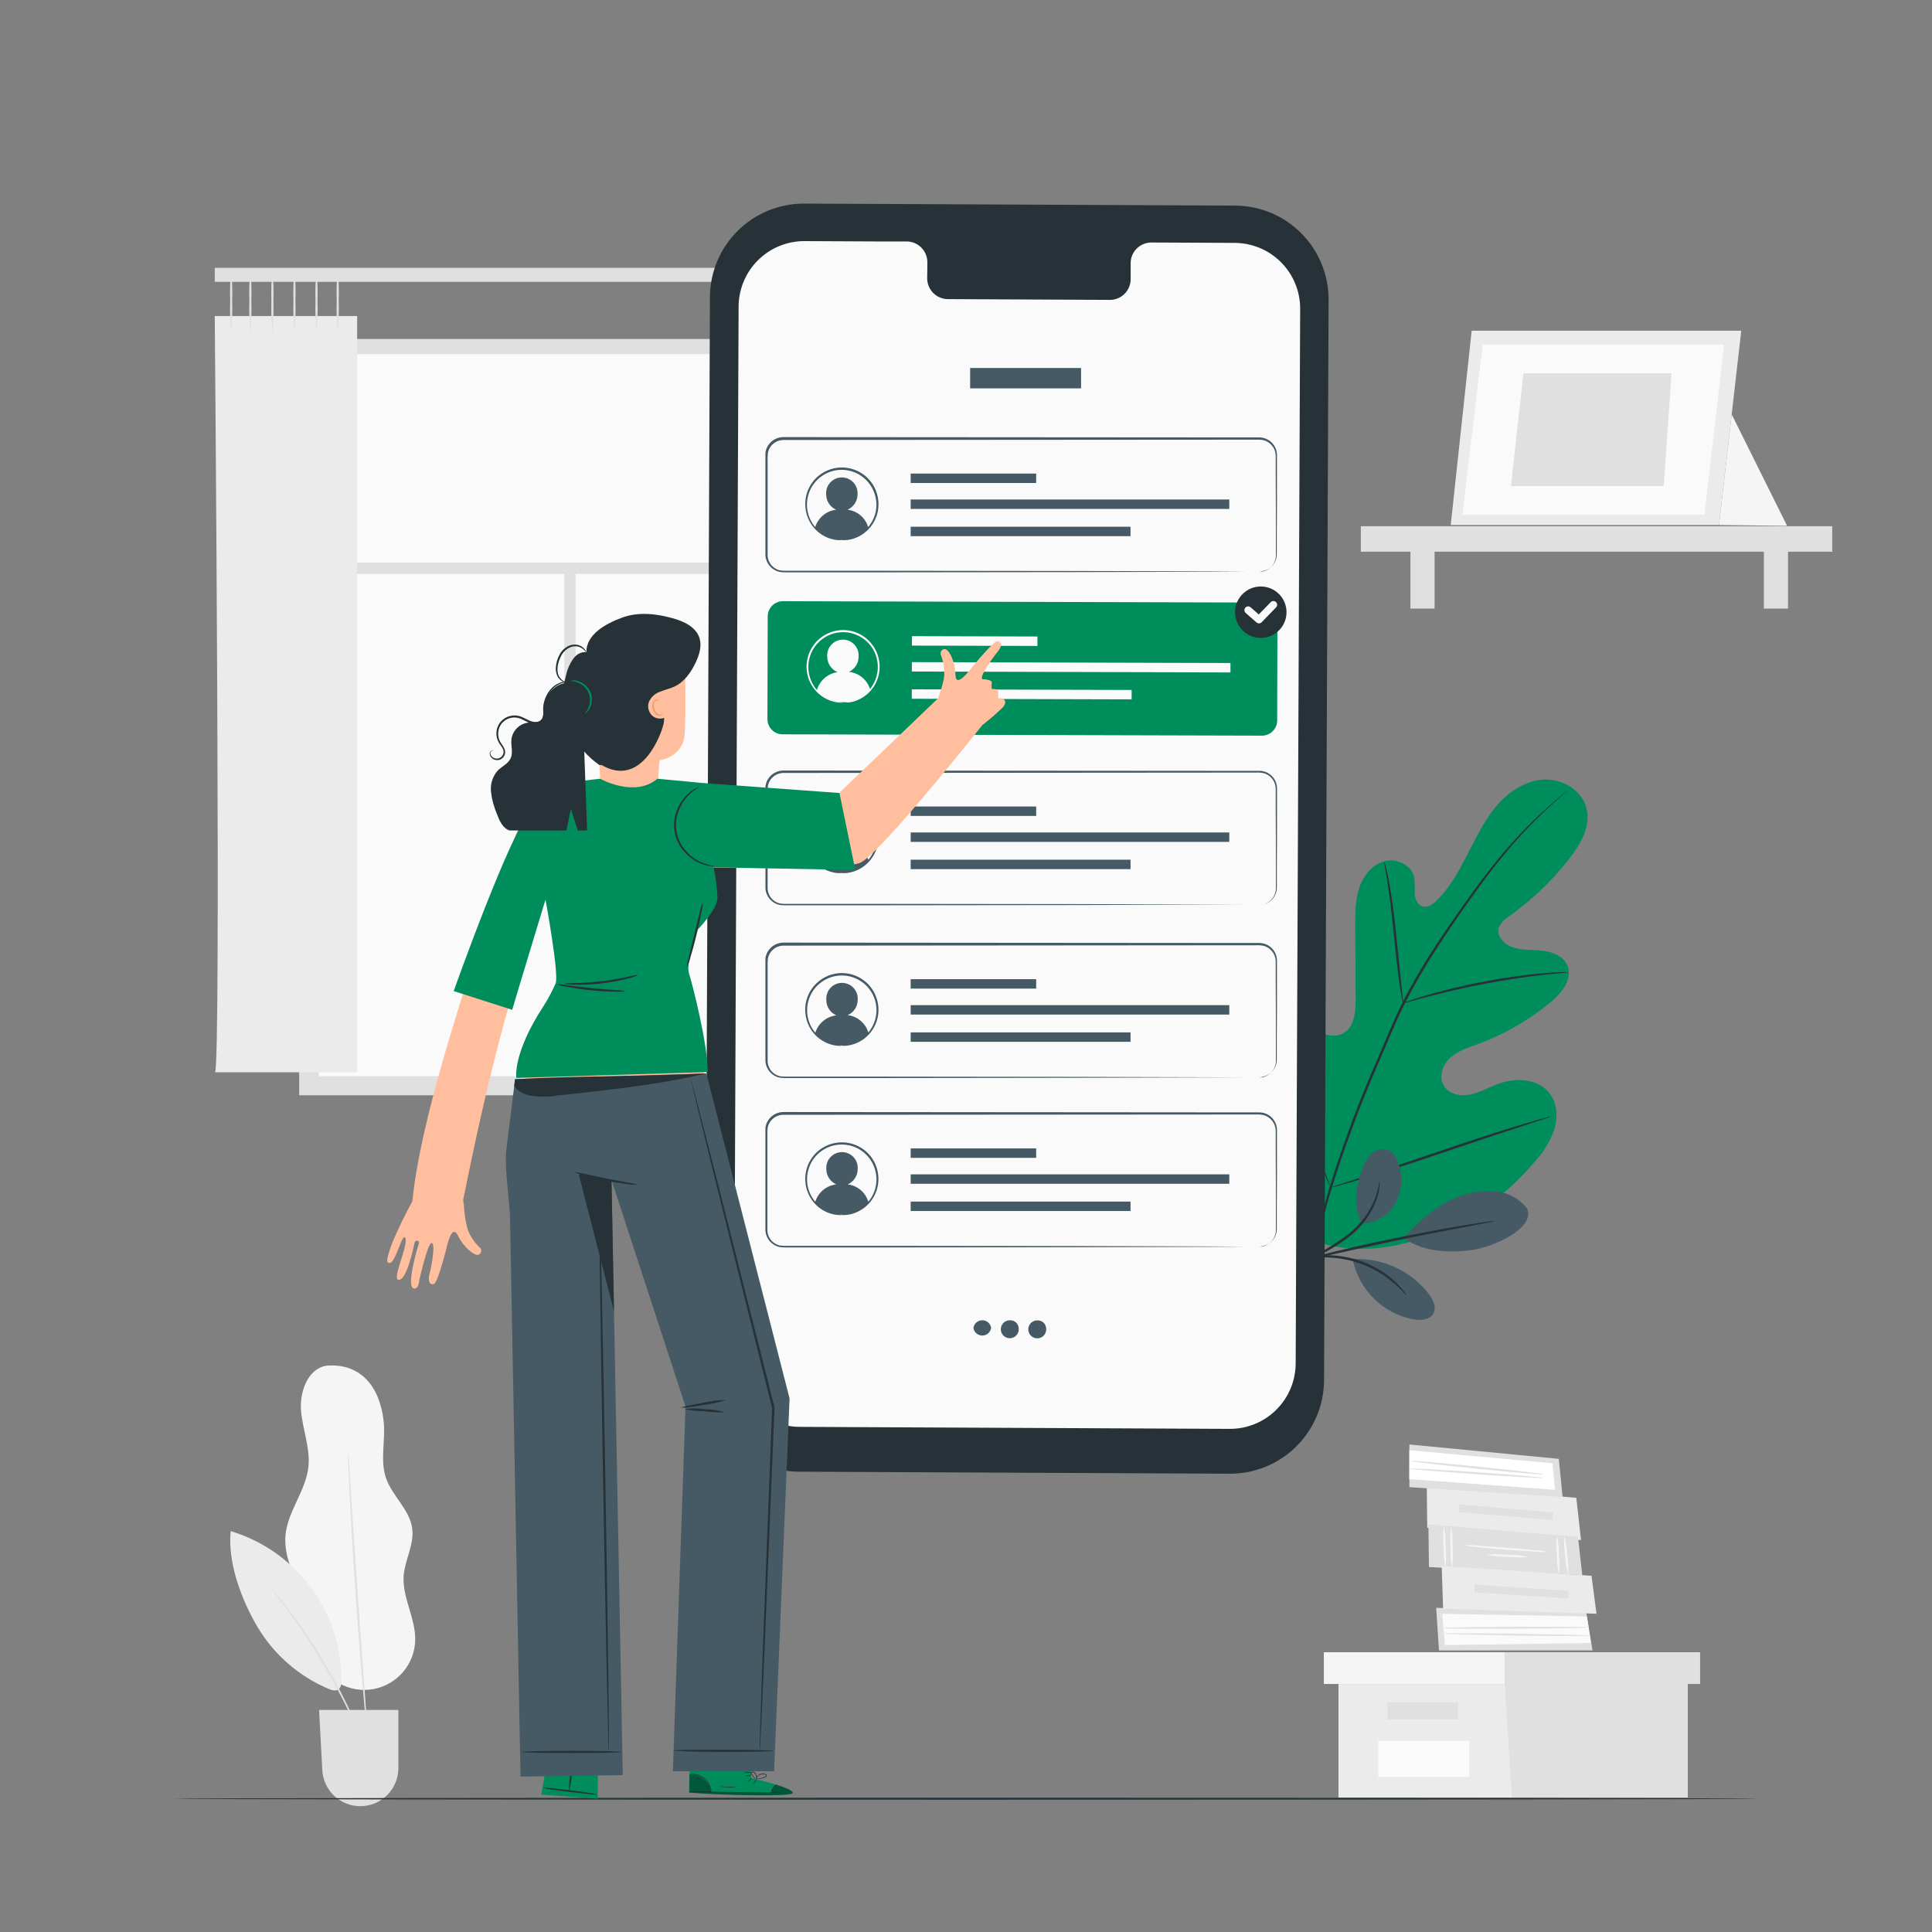 <svg width="258" height="258" viewBox="0 0 258 258" fill="none" xmlns="http://www.w3.org/2000/svg">
<rect x="0" y="0" width="258" height="258" fill="#808080" stroke="none"/>
<path d="M113.185 45.269H39.954V146.265H113.185V45.269Z" fill="#E0E0E0"/>
<path d="M109.149 47.792H43.081V143.216H109.149V47.792Z" fill="#FAFAFA" stroke="#FAFAFA" stroke-miterlimit="10"/>
<path d="M110.367 75.145H42.771V76.652H110.367V75.145Z" fill="#E0E0E0"/>
<path d="M75.362 75.145V143.639H76.868V75.145H75.362Z" fill="#E0E0E0"/>
<path d="M124.836 35.764H28.679V37.637H124.836V35.764Z" fill="#E0E0E0"/>
<path d="M28.679 42.199C28.679 42.199 29.556 143.195 28.705 143.195H47.694V42.199H28.679Z" fill="#EBEBEB"/>
<path d="M33.432 44.376C33.299 42.978 33.254 41.574 33.297 40.171C33.254 38.767 33.299 37.363 33.432 35.965C33.568 37.363 33.612 38.767 33.566 40.171C33.612 41.574 33.568 42.979 33.432 44.376Z" fill="#E0E0E0"/>
<path d="M30.872 44.376C30.736 42.979 30.692 41.574 30.738 40.171C30.692 38.767 30.736 37.363 30.872 35.965C31.005 37.363 31.05 38.767 31.006 40.171C31.05 41.574 31.005 42.978 30.872 44.376Z" fill="#E0E0E0"/>
<path d="M36.378 44.376C36.242 42.979 36.197 41.574 36.244 40.171C36.197 38.767 36.242 37.363 36.378 35.965C36.511 37.363 36.556 38.767 36.512 40.171C36.556 41.574 36.511 42.978 36.378 44.376Z" fill="#E0E0E0"/>
<path d="M39.319 44.376C39.186 42.978 39.142 41.574 39.185 40.171C39.142 38.767 39.186 37.363 39.319 35.965C39.455 37.363 39.5 38.767 39.453 40.171C39.5 41.574 39.455 42.979 39.319 44.376Z" fill="#E0E0E0"/>
<path d="M42.266 44.376C42.133 42.978 42.088 41.574 42.131 40.171C42.088 38.767 42.133 37.363 42.266 35.965C42.398 37.363 42.443 38.767 42.4 40.171C42.443 41.574 42.398 42.978 42.266 44.376Z" fill="#E0E0E0"/>
<path d="M45.098 44.376C44.962 42.979 44.918 41.574 44.964 40.171C44.918 38.767 44.962 37.363 45.098 35.965C45.231 37.363 45.276 38.767 45.233 40.171C45.276 41.574 45.231 42.978 45.098 44.376Z" fill="#E0E0E0"/>
<path d="M105.187 42.199C105.187 42.199 106.064 143.195 105.218 143.195H124.206V42.199H105.187Z" fill="#EBEBEB"/>
<path d="M109.944 44.376C109.811 42.978 109.767 41.574 109.81 40.171C109.767 38.767 109.811 37.363 109.944 35.965C110.077 37.363 110.122 38.767 110.078 40.171C110.122 41.574 110.077 42.978 109.944 44.376Z" fill="#E0E0E0"/>
<path d="M107.38 44.376C107.247 42.978 107.202 41.574 107.245 40.171C107.202 38.767 107.247 37.363 107.38 35.965C107.516 37.363 107.56 38.767 107.514 40.171C107.56 41.574 107.516 42.979 107.38 44.376Z" fill="#E0E0E0"/>
<path d="M112.89 44.376C112.755 42.979 112.71 41.574 112.756 40.171C112.71 38.767 112.755 37.363 112.89 35.965C113.023 37.363 113.068 38.767 113.025 40.171C113.068 41.574 113.023 42.978 112.89 44.376Z" fill="#E0E0E0"/>
<path d="M115.832 44.376C115.699 42.978 115.654 41.574 115.698 40.171C115.654 38.767 115.699 37.363 115.832 35.965C115.964 37.363 116.009 38.767 115.966 40.171C116.009 41.574 115.964 42.978 115.832 44.376Z" fill="#E0E0E0"/>
<path d="M118.778 44.376C118.642 42.979 118.597 41.574 118.644 40.171C118.597 38.767 118.642 37.363 118.778 35.965C118.911 37.363 118.956 38.767 118.912 40.171C118.956 41.574 118.911 42.978 118.778 44.376Z" fill="#E0E0E0"/>
<path d="M121.606 44.376C121.473 42.978 121.428 41.574 121.472 40.171C121.428 38.767 121.473 37.363 121.606 35.965C121.742 37.363 121.786 38.767 121.74 40.171C121.786 41.574 121.742 42.979 121.606 44.376Z" fill="#E0E0E0"/>
<path d="M178.742 224.878V240.043H200.92H225.378V224.878H178.742Z" fill="#EBEBEB"/>
<path d="M176.787 220.642V224.878H227.009V220.642H200.92H176.787Z" fill="#F5F5F5"/>
<path d="M201.9 240.043H225.378V224.878H227.009V220.642H200.92V224.486L201.9 240.043Z" fill="#E0E0E0"/>
<path d="M194.723 227.324H185.265V229.605H194.723V227.324Z" fill="#E0E0E0"/>
<path d="M196.194 232.463H184.047V237.283H196.194V232.463Z" fill="#FAFAFA"/>
<path d="M190.595 204.011L190.528 198.309L210.502 200.017L211.127 205.657L190.595 204.011Z" fill="#EBEBEB"/>
<path d="M194.907 200.903L194.819 201.926L207.312 202.995L207.4 201.972L194.907 200.903Z" fill="#E0E0E0"/>
<path d="M188.211 198.598L188.206 192.896L208.165 194.816L208.67 199.914L188.211 198.598Z" fill="#E0E0E0"/>
<path d="M188.206 193.67L188.196 197.52L207.644 198.949L207.319 195.404L188.206 193.67Z" fill="white"/>
<path d="M206.168 196.88C205.933 196.905 205.696 196.905 205.461 196.88L203.552 196.73C201.937 196.591 199.707 196.384 197.251 196.137C194.795 195.889 192.571 195.647 190.961 195.461L189.057 195.223C188.821 195.206 188.588 195.165 188.361 195.1C188.596 195.078 188.832 195.078 189.068 195.1L190.977 195.249C192.592 195.389 194.816 195.6 197.277 195.848C199.738 196.096 201.962 196.333 203.567 196.524L205.471 196.756C205.707 196.773 205.941 196.815 206.168 196.88Z" fill="#E0E0E0"/>
<path d="M206.127 197.36C205.89 197.385 205.651 197.385 205.414 197.36L203.485 197.267C201.859 197.179 199.609 197.04 197.127 196.864C194.646 196.689 192.396 196.524 190.77 196.384L188.846 196.209C188.609 196.201 188.373 196.166 188.144 196.106C188.381 196.083 188.619 196.083 188.856 196.106L190.786 196.194C192.416 196.281 194.666 196.426 197.148 196.596C199.63 196.766 201.875 196.942 203.5 197.081L205.425 197.257C205.661 197.27 205.896 197.305 206.127 197.36Z" fill="#E0E0E0"/>
<path d="M190.822 209.264L190.75 203.562L210.729 205.254L211.297 210.347L190.822 209.264Z" fill="#E0E0E0"/>
<path d="M193.025 209.383C192.855 208.457 192.774 207.517 192.783 206.575C192.699 205.638 192.708 204.694 192.809 203.758C192.976 204.684 193.057 205.624 193.051 206.565C193.132 207.503 193.123 208.446 193.025 209.383Z" fill="#F5F5F5"/>
<path d="M193.779 203.82C193.93 204.746 193.996 205.684 193.975 206.622C194.04 207.558 194.014 208.498 193.897 209.429C193.746 208.503 193.68 207.565 193.701 206.627C193.636 205.691 193.662 204.751 193.779 203.82Z" fill="#F5F5F5"/>
<path d="M195.595 206.328C199.078 206.715 203.17 206.937 206.71 207.251L195.595 206.328Z" fill="white"/>
<path d="M206.71 207.251C206.164 207.277 205.617 207.263 205.074 207.21C204.068 207.153 202.68 207.066 201.142 206.952C199.604 206.839 198.216 206.71 197.21 206.591C196.665 206.554 196.124 206.466 195.595 206.328C196.141 206.311 196.688 206.335 197.231 206.4L201.163 206.684C202.711 206.797 204.088 206.916 205.089 207.019C205.635 207.048 206.178 207.126 206.71 207.251Z" fill="#F5F5F5"/>
<path d="M208.17 210.182C207.996 209.344 207.91 208.49 207.912 207.633C207.821 206.784 207.821 205.928 207.912 205.079C208.086 205.916 208.173 206.768 208.17 207.623C208.26 208.474 208.26 209.332 208.17 210.182Z" fill="#F5F5F5"/>
<path d="M209.403 210.244C209.183 209.413 209.054 208.56 209.016 207.7C208.887 206.847 208.848 205.982 208.897 205.12C209.114 205.951 209.244 206.802 209.284 207.659C209.413 208.514 209.453 209.381 209.403 210.244Z" fill="#F5F5F5"/>
<path d="M198.562 207.607C200.76 207.757 202.437 207.865 204.192 207.907L198.562 207.607Z" fill="white"/>
<path d="M204.192 207.907C203.253 207.995 202.308 207.995 201.369 207.907C200.426 207.901 199.487 207.806 198.562 207.623C199.501 207.532 200.446 207.532 201.384 207.623C202.327 207.63 203.267 207.725 204.192 207.907Z" fill="#F5F5F5"/>
<path d="M192.164 220.399L191.787 214.708L211.828 215.342L212.664 220.394L192.164 220.399Z" fill="#E0E0E0"/>
<path d="M192.958 219.682L212.458 219.403L211.916 215.863L192.592 215.507L192.958 219.682Z" fill="#FAFAFA"/>
<path d="M192.711 214.821L192.525 209.125L212.53 210.43L213.196 215.502L192.711 214.821Z" fill="#EBEBEB"/>
<path d="M196.951 211.615L196.885 212.64L209.397 213.453L209.464 212.429L196.951 211.615Z" fill="#E0E0E0"/>
<path d="M212.117 217.319C211.864 217.364 211.606 217.383 211.348 217.375L209.284 217.427C207.52 217.458 205.089 217.484 202.401 217.494C199.713 217.504 197.282 217.494 195.518 217.494L193.454 217.463C193.196 217.471 192.939 217.453 192.685 217.411C192.937 217.369 193.193 217.35 193.448 217.355L195.538 217.303C197.298 217.272 199.733 217.251 202.422 217.241C205.11 217.231 207.546 217.241 209.305 217.241L211.369 217.277C211.619 217.269 211.87 217.283 212.117 217.319Z" fill="#E0E0E0"/>
<path d="M212.344 218.423C212.089 218.464 211.829 218.48 211.57 218.469H209.47C207.695 218.469 205.244 218.469 202.54 218.413C199.836 218.356 197.38 218.33 195.61 218.278L193.5 218.216C193.242 218.222 192.985 218.201 192.731 218.155C192.986 218.117 193.243 218.103 193.5 218.113H195.6C197.375 218.113 199.826 218.113 202.535 218.17C205.244 218.227 207.695 218.258 209.465 218.304L211.565 218.376C211.826 218.372 212.086 218.388 212.344 218.423Z" fill="#E0E0E0"/>
<path d="M43.607 182.37C41.099 182.772 39.995 185.853 40.202 188.386C40.408 190.92 41.461 193.387 41.182 195.91C40.826 199.119 38.406 201.828 38.122 205.038C37.792 208.825 40.47 212.19 41.27 215.905C41.657 217.716 41.605 219.63 42.302 221.354C42.878 222.818 43.944 224.038 45.317 224.805C46.691 225.573 48.288 225.841 49.837 225.565C51.386 225.288 52.792 224.483 53.815 223.288C54.838 222.092 55.416 220.579 55.449 219.006C55.506 216.096 53.71 213.356 53.901 210.451C54.066 208.309 55.32 206.276 55.052 204.145C54.732 201.606 52.379 199.8 51.548 197.38C50.718 194.96 51.517 192.293 51.228 189.749C50.712 185.187 48.184 182.009 43.607 182.37Z" fill="#F5F5F5"/>
<path d="M30.805 204.465C30.377 208.691 32.25 213.665 34.417 217.319C36.62 220.991 39.935 223.868 43.881 225.533C44.324 225.719 44.877 225.874 45.248 225.569C45.38 225.424 45.479 225.252 45.538 225.065C45.598 224.878 45.617 224.681 45.594 224.486C45.623 219.998 44.198 215.621 41.531 212.012C38.864 208.402 35.099 205.755 30.8 204.465" fill="#EBEBEB"/>
<path d="M49.221 234.372C49.173 234.298 49.134 234.218 49.103 234.135C49.025 233.954 48.922 233.727 48.803 233.444C48.545 232.84 48.169 231.973 47.684 230.905C46.424 228.125 45.022 225.413 43.483 222.778C41.941 220.145 40.265 217.593 38.463 215.131C37.771 214.186 37.204 213.428 36.801 212.912L36.347 212.308C36.289 212.24 36.239 212.165 36.197 212.086C36.267 212.143 36.329 212.207 36.383 212.277L36.873 212.85C37.297 213.366 37.905 214.094 38.602 215.028C40.449 217.468 42.15 220.017 43.695 222.659C45.232 225.301 46.61 228.032 47.823 230.838C48.287 231.911 48.643 232.793 48.855 233.418C48.963 233.707 49.046 233.934 49.118 234.13C49.165 234.205 49.2 234.287 49.221 234.372Z" fill="#E0E0E0"/>
<path d="M46.502 194.068C46.502 194.068 46.502 194.207 46.548 194.475C46.595 194.744 46.595 195.146 46.631 195.636C46.698 196.668 46.791 198.129 46.904 199.919C47.137 203.531 47.456 208.536 47.843 214.052C48.23 219.568 48.617 224.563 48.876 228.18C49.01 229.971 49.123 231.426 49.201 232.458C49.237 232.948 49.263 233.335 49.283 233.624C49.296 233.76 49.296 233.896 49.283 234.032C49.25 233.9 49.229 233.765 49.221 233.629L49.097 232.468C48.999 231.436 48.865 229.981 48.695 228.191C48.37 224.579 47.962 219.589 47.575 214.068C47.188 208.547 46.889 203.552 46.708 199.929C46.621 198.139 46.553 196.679 46.507 195.641C46.507 195.151 46.476 194.764 46.466 194.475C46.465 194.339 46.477 194.202 46.502 194.068Z" fill="#E0E0E0"/>
<path d="M42.611 228.346H53.2V236.116C53.2 237.464 52.664 238.757 51.711 239.71C50.758 240.664 49.465 241.199 48.117 241.199C46.816 241.2 45.564 240.701 44.62 239.807C43.675 238.912 43.11 237.689 43.04 236.39L42.611 228.346Z" fill="#E0E0E0"/>
<path d="M196.529 44.164L193.732 70.109H229.558L232.53 44.164H196.529Z" fill="#EBEBEB"/>
<path d="M198.005 46.027L195.285 68.731H227.618L230.234 46.027H198.005Z" fill="#FAFAFA"/>
<path d="M203.443 49.846L201.771 64.913H222.174L223.222 49.846H203.443Z" fill="#E0E0E0"/>
<path d="M231.251 55.336L238.65 70.217L229.558 70.109L231.364 54.366" fill="#F5F5F5"/>
<path d="M238.774 73.2H235.549V81.27H238.774V73.2Z" fill="#E0E0E0"/>
<path d="M191.575 73.2H188.35V81.27H191.575V73.2Z" fill="#E0E0E0"/>
<path d="M244.677 70.269H181.725V73.674H244.677V70.269Z" fill="#E0E0E0"/>
<path d="M234.811 240.203C234.811 240.275 187.432 240.337 129.031 240.337C70.63 240.337 23.215 240.275 23.215 240.203C23.215 240.131 70.584 240.069 129.031 240.069C187.478 240.069 234.811 240.126 234.811 240.203Z" fill="#263238"/>
<path d="M174.764 165.486C165.863 159.294 163.84 147.726 164.196 137.349C164.253 135.62 164.062 133.794 164.888 132.271C165.713 130.749 167.633 129.717 169.181 130.445C170.471 131.049 171.028 132.545 171.761 133.783C172.722 135.434 174.13 136.779 175.822 137.664C176.926 138.236 178.288 138.587 179.377 137.984C180.873 137.163 181.049 135.099 181.039 133.376L180.977 123.742C180.977 122.024 180.977 120.264 181.493 118.628C182.009 116.993 183.211 115.476 184.847 115.016C186.482 114.557 188.515 115.501 188.861 117.189C188.926 117.901 188.941 118.616 188.908 119.33C188.959 120.047 189.289 120.837 189.971 121.038C190.652 121.239 191.348 120.749 191.859 120.249C193.639 118.51 194.847 116.265 195.987 114.057C197.127 111.848 198.211 109.547 199.821 107.648C201.431 105.749 203.665 104.248 206.132 104.108C208.598 103.969 211.23 105.491 211.854 107.911C212.479 110.331 211.044 112.792 209.496 114.753C207.208 117.67 204.511 120.24 201.488 122.385C200.901 122.717 200.435 123.226 200.156 123.84C199.78 124.991 200.868 126.131 202.004 126.508C203.289 126.936 204.682 126.802 206.023 126.962C207.365 127.122 208.82 127.71 209.331 128.979C210.033 130.739 208.562 132.591 207.112 133.794C204.21 136.216 200.913 138.12 197.365 139.423C196.095 139.888 194.785 140.29 193.753 141.183C192.721 142.075 192.112 143.618 192.721 144.836C193.33 146.054 194.924 146.436 196.25 146.188C197.576 145.94 198.768 145.223 200.033 144.748C202.396 143.856 205.456 144.016 206.973 146.064C207.969 147.406 208.056 149.279 207.551 150.884C206.971 152.462 206.084 153.909 204.94 155.141C201.188 159.647 196.307 163.077 190.796 165.079C185.306 166.983 180.218 167.499 174.764 165.502" fill="#008D5C"/>
<path d="M209.341 105.537C209.29 105.595 209.235 105.648 209.176 105.697L208.66 106.157C208.211 106.554 207.546 107.142 206.71 107.921C204.343 110.121 202.144 112.495 200.131 115.022C198.846 116.621 197.514 118.427 196.121 120.393C194.728 122.359 193.257 124.48 191.792 126.761C190.24 129.133 188.82 131.589 187.54 134.119C186.875 135.435 186.286 136.812 185.677 138.221C185.069 139.63 184.47 141.049 183.851 142.488C181.499 147.896 179.451 153.431 177.716 159.067C176.317 163.678 175.354 168.41 174.841 173.201C174.509 176.432 174.455 179.686 174.681 182.927C174.774 184.073 174.862 184.965 174.939 185.564C174.976 185.853 175.001 186.08 175.022 186.25C175.029 186.329 175.029 186.409 175.022 186.488C174.999 186.411 174.982 186.334 174.97 186.255C174.945 186.085 174.909 185.863 174.862 185.574C174.759 184.976 174.651 184.088 174.542 182.937C174.269 179.69 174.289 176.424 174.604 173.18C175.087 168.367 176.031 163.612 177.421 158.98C179.143 153.328 181.188 147.781 183.546 142.364L185.378 138.092C185.982 136.688 186.58 135.3 187.246 133.964C188.538 131.426 189.968 128.961 191.529 126.58C193.005 124.299 194.491 122.189 195.889 120.223C197.287 118.257 198.645 116.456 199.94 114.867C201.981 112.352 204.219 110.004 206.632 107.844C207.478 107.08 208.18 106.502 208.624 106.121L209.14 105.687C209.202 105.631 209.269 105.581 209.341 105.537Z" fill="#263238"/>
<path d="M187.36 133.964C187.276 133.727 187.218 133.481 187.189 133.231C187.102 132.757 186.993 132.06 186.869 131.203C186.627 129.49 186.353 127.111 186.101 124.495C185.848 121.879 185.538 119.5 185.27 117.787C185.141 116.936 185.027 116.239 184.94 115.77C184.881 115.525 184.848 115.274 184.842 115.022C184.943 115.253 185.016 115.495 185.058 115.744C185.182 116.214 185.332 116.895 185.492 117.746C185.817 119.454 186.142 121.828 186.415 124.454C186.689 127.081 186.931 129.392 187.091 131.162C187.179 131.967 187.251 132.648 187.313 133.195C187.357 133.449 187.373 133.707 187.36 133.964Z" fill="#263238"/>
<path d="M209.496 129.826C209.204 129.89 208.907 129.926 208.608 129.934C208.041 129.986 207.22 130.053 206.209 130.171C204.176 130.388 201.384 130.791 198.325 131.363C195.265 131.936 192.53 132.612 190.559 133.128C189.568 133.381 188.773 133.608 188.221 133.763C187.942 133.862 187.653 133.933 187.36 133.974C187.625 133.841 187.901 133.731 188.185 133.644C188.727 133.453 189.511 133.19 190.497 132.906C192.463 132.328 195.208 131.647 198.278 131.059C200.896 130.555 203.538 130.187 206.194 129.955C207.226 129.867 208.041 129.831 208.614 129.82C208.907 129.796 209.203 129.798 209.496 129.826Z" fill="#263238"/>
<path d="M177.71 158.572C177.647 158.491 177.597 158.4 177.561 158.304L177.184 157.504C176.854 156.807 176.41 155.786 175.879 154.516C174.81 151.978 173.443 148.427 171.988 144.49C170.533 140.553 169.207 136.993 168.19 134.434C167.674 133.195 167.282 132.173 166.983 131.41C166.849 131.08 166.745 130.811 166.658 130.589C166.612 130.495 166.581 130.394 166.565 130.29C166.628 130.373 166.679 130.465 166.714 130.564C166.818 130.775 166.941 131.043 167.091 131.363C167.421 132.06 167.865 133.082 168.397 134.351C169.465 136.885 170.832 140.435 172.287 144.377C173.742 148.319 175.068 151.874 176.085 154.429L177.292 157.452C177.427 157.783 177.53 158.056 177.618 158.278C177.662 158.371 177.693 158.47 177.71 158.572Z" fill="#263238"/>
<path d="M207.138 149.088C207.047 149.141 206.95 149.183 206.849 149.212L205.992 149.496L202.845 150.528C200.182 151.389 196.519 152.628 192.478 153.995C188.438 155.362 184.738 156.575 182.076 157.375C180.734 157.777 179.651 158.092 178.892 158.298L178.02 158.526C177.824 158.577 177.716 158.598 177.71 158.582C177.803 158.53 177.902 158.491 178.005 158.464L178.861 158.18L182.009 157.148C184.671 156.286 188.33 155.048 192.375 153.68C196.421 152.313 200.115 151.1 202.778 150.3C204.114 149.898 205.203 149.578 205.956 149.377L206.828 149.15C206.928 149.115 207.032 149.095 207.138 149.088Z" fill="#263238"/>
<path d="M181.854 163.35C182.755 163.349 183.641 163.11 184.42 162.657C185.199 162.204 185.845 161.553 186.291 160.77C186.724 159.98 186.995 159.112 187.088 158.216C187.181 157.321 187.094 156.415 186.833 155.553C186.606 154.754 186.193 153.923 185.43 153.593C185.063 153.46 184.668 153.428 184.285 153.5C183.903 153.571 183.546 153.744 183.252 154C182.671 154.52 182.237 155.184 181.993 155.925C181.049 158.422 180.6 161.002 181.854 163.355" fill="#455A64"/>
<path d="M180.894 168.144C182.795 168.077 184.684 168.463 186.406 169.271C188.127 170.078 189.632 171.284 190.796 172.788C191.379 173.557 191.875 174.614 191.384 175.445C190.894 176.276 189.718 176.359 188.768 176.193C186.785 175.822 184.956 174.871 183.513 173.46C182.07 172.049 181.078 170.242 180.662 168.268" fill="#455A64"/>
<path d="M203.995 161.467C203.512 160.822 202.903 160.281 202.205 159.878C201.507 159.474 200.735 159.216 199.935 159.119C198.33 158.934 196.704 159.12 195.182 159.661C192.22 160.615 189.506 162.958 187.442 165.306C190.187 167.406 194.191 167.205 196.214 166.978C199.413 166.616 204.986 164.021 203.954 161.467" fill="#455A64"/>
<path d="M173.892 168.417C174.399 168.296 174.899 168.144 175.388 167.963C177.197 167.189 178.893 166.173 180.43 164.945C181.977 163.691 183.156 162.042 183.84 160.172C184.035 159.602 184.16 159.011 184.212 158.412C184.246 158.193 184.246 157.97 184.212 157.752C184.074 158.541 183.875 159.319 183.619 160.079C182.886 161.87 181.715 163.449 180.213 164.671C178.693 165.874 177.042 166.901 175.29 167.731" fill="#263238"/>
<path d="M173.825 168.428L176.689 167.793C179.109 167.251 182.452 166.513 186.152 165.729C189.852 164.945 193.216 164.315 195.652 163.851L198.536 163.293C198.887 163.242 199.232 163.16 199.568 163.046C199.208 163.057 198.849 163.095 198.495 163.159C197.809 163.252 196.818 163.407 195.595 163.608C193.144 164.011 189.774 164.64 186.07 165.388C182.365 166.137 179.021 166.936 176.616 167.535C175.414 167.834 174.444 168.087 173.773 168.273" fill="#263238"/>
<path d="M187.824 172.974C187.735 172.785 187.619 172.611 187.478 172.458C187.338 172.257 187.183 172.067 187.014 171.89C186.801 171.643 186.573 171.409 186.333 171.188C185.716 170.605 185.042 170.087 184.32 169.64C183.434 169.099 182.491 168.656 181.508 168.319C180.517 167.998 179.495 167.784 178.459 167.679C177.614 167.601 176.763 167.61 175.92 167.705C175.595 167.734 175.273 167.784 174.955 167.855C174.714 167.894 174.476 167.95 174.243 168.025C173.856 168.139 173.778 168.283 173.784 168.304C174.496 168.147 175.216 168.029 175.941 167.948C176.769 167.892 177.602 167.909 178.428 167.999C180.452 168.22 182.405 168.873 184.155 169.914C184.868 170.339 185.542 170.828 186.168 171.374C187.241 172.298 187.778 173.015 187.824 172.974Z" fill="#263238"/>
<path d="M164.222 196.797L106.673 196.529C105.027 196.521 103.398 196.19 101.881 195.553C100.363 194.916 98.985 193.987 97.827 192.818C96.668 191.649 95.751 190.263 95.128 188.739C94.505 187.216 94.188 185.584 94.196 183.939L94.805 39.67C94.812 38.023 95.144 36.394 95.781 34.876C96.418 33.358 97.348 31.98 98.517 30.82C99.687 29.661 101.073 28.744 102.598 28.121C104.122 27.497 105.754 27.181 107.4 27.188L164.945 27.456C168.268 27.471 171.449 28.806 173.789 31.166C176.128 33.526 177.435 36.718 177.421 40.042L176.813 184.31C176.806 185.957 176.476 187.586 175.84 189.105C175.204 190.624 174.274 192.003 173.105 193.163C171.936 194.322 170.549 195.24 169.025 195.864C167.501 196.488 165.869 196.805 164.222 196.797Z" fill="#263238"/>
<path d="M164.862 32.436L153.706 32.384C153.342 32.39 152.984 32.468 152.65 32.613C152.316 32.758 152.015 32.967 151.762 33.229C151.509 33.49 151.311 33.8 151.178 34.138C151.045 34.477 150.98 34.838 150.987 35.202V37.224C150.994 37.588 150.929 37.95 150.796 38.289C150.663 38.627 150.464 38.937 150.212 39.199C149.959 39.461 149.658 39.671 149.324 39.816C148.99 39.962 148.631 40.04 148.267 40.047L126.518 39.944C125.784 39.923 125.087 39.613 124.581 39.08C124.075 38.547 123.801 37.835 123.819 37.1L123.84 35.088C123.858 34.353 123.584 33.642 123.078 33.109C122.572 32.576 121.876 32.265 121.141 32.245H117.22L107.452 32.198C106.296 32.192 105.15 32.415 104.081 32.853C103.011 33.291 102.039 33.936 101.219 34.751C100.4 35.566 99.749 36.535 99.306 37.603C98.862 38.67 98.633 39.815 98.633 40.97L98.04 181.73C98.035 182.882 98.256 184.025 98.692 185.091C99.129 186.158 99.771 187.128 100.582 187.947C101.393 188.765 102.358 189.416 103.421 189.861C104.483 190.307 105.623 190.539 106.776 190.543L164.207 190.812C165.363 190.818 166.508 190.595 167.578 190.157C168.647 189.719 169.62 189.074 170.439 188.259C171.259 187.444 171.909 186.475 172.353 185.407C172.797 184.34 173.025 183.196 173.025 182.04L173.624 41.223C173.626 40.071 173.401 38.929 172.961 37.864C172.522 36.799 171.877 35.83 171.064 35.014C170.25 34.198 169.283 33.55 168.219 33.108C167.155 32.666 166.014 32.437 164.862 32.436Z" fill="#FAFAFA"/>
<path d="M144.366 49.144H129.552V51.863H144.366V49.144Z" fill="#455A64"/>
<path d="M112.065 72.049C112.183 72.052 112.301 72.067 112.416 72.096C112.522 72.067 112.631 72.052 112.741 72.049H112.065Z" fill="#455A64"/>
<path d="M116.126 64.588C115.854 64.212 115.523 63.882 115.145 63.612C114.355 63.029 113.398 62.715 112.416 62.715C111.433 62.715 110.477 63.029 109.686 63.612C109.307 63.882 108.974 64.212 108.701 64.588C108.43 64.941 108.218 65.334 108.071 65.754C107.802 66.482 107.719 67.266 107.831 68.034C107.943 68.802 108.245 69.529 108.711 70.15C108.768 70.228 108.83 70.295 108.886 70.362C109.078 69.746 109.444 69.198 109.94 68.786C110.437 68.374 111.042 68.115 111.683 68.04C111.282 67.865 110.942 67.576 110.705 67.209C110.467 66.842 110.342 66.413 110.347 65.976C110.326 65.688 110.366 65.4 110.462 65.128C110.558 64.856 110.709 64.607 110.905 64.397C111.102 64.186 111.34 64.018 111.604 63.903C111.868 63.788 112.153 63.728 112.442 63.728C112.73 63.728 113.015 63.788 113.279 63.903C113.543 64.018 113.781 64.186 113.978 64.397C114.174 64.607 114.325 64.856 114.421 65.128C114.518 65.4 114.557 65.688 114.537 65.976C114.54 66.412 114.417 66.84 114.18 67.207C113.943 67.574 113.605 67.863 113.205 68.04C113.839 68.116 114.436 68.376 114.924 68.788C115.412 69.199 115.769 69.745 115.95 70.357L116.121 70.15C116.586 69.529 116.889 68.802 117 68.034C117.112 67.266 117.03 66.482 116.76 65.754C116.61 65.335 116.396 64.942 116.126 64.588Z" fill="#FAFAFA"/>
<path d="M117.018 65.661C116.866 65.214 116.643 64.794 116.358 64.417C116.071 64.021 115.722 63.673 115.326 63.385C114.486 62.762 113.467 62.426 112.421 62.426C111.375 62.426 110.356 62.762 109.516 63.385C109.118 63.671 108.77 64.02 108.484 64.417C108.199 64.795 107.975 65.215 107.818 65.661C107.524 66.488 107.457 67.379 107.622 68.241C107.764 68.993 108.083 69.7 108.551 70.305C109.223 71.177 110.177 71.788 111.25 72.034C111.535 72.102 111.828 72.137 112.122 72.137C112.223 72.15 112.325 72.15 112.426 72.137C112.311 72.109 112.193 72.093 112.075 72.09H112.751C112.641 72.093 112.532 72.109 112.426 72.137C112.527 72.15 112.629 72.15 112.731 72.137C113.024 72.137 113.317 72.102 113.603 72.034C114.674 71.787 115.626 71.176 116.296 70.305C116.768 69.702 117.088 68.994 117.23 68.241C117.393 67.378 117.32 66.486 117.018 65.661ZM116.972 68.189C116.842 68.911 116.543 69.592 116.1 70.176L115.93 70.382C115.748 69.77 115.391 69.225 114.904 68.814C114.416 68.402 113.818 68.142 113.185 68.066C113.584 67.889 113.923 67.6 114.159 67.233C114.396 66.866 114.52 66.438 114.516 66.002C114.536 65.714 114.497 65.425 114.401 65.154C114.305 64.882 114.154 64.633 113.957 64.422C113.761 64.212 113.523 64.043 113.258 63.929C112.994 63.814 112.709 63.754 112.421 63.754C112.133 63.754 111.848 63.814 111.583 63.929C111.319 64.043 111.081 64.212 110.885 64.422C110.688 64.633 110.537 64.882 110.441 65.154C110.345 65.425 110.306 65.714 110.326 66.002C110.322 66.439 110.446 66.868 110.684 67.234C110.921 67.602 111.262 67.891 111.662 68.066C111.022 68.14 110.416 68.4 109.92 68.812C109.423 69.224 109.057 69.771 108.866 70.388C108.809 70.32 108.747 70.253 108.69 70.176C108.225 69.555 107.922 68.827 107.811 68.059C107.699 67.291 107.781 66.508 108.05 65.78C108.197 65.36 108.41 64.966 108.68 64.614C108.954 64.237 109.287 63.908 109.665 63.638C110.456 63.055 111.413 62.74 112.395 62.74C113.378 62.74 114.334 63.055 115.125 63.638C115.502 63.908 115.833 64.237 116.105 64.614C116.375 64.968 116.589 65.361 116.74 65.78C117.029 66.548 117.109 67.38 116.972 68.189Z" fill="#455A64"/>
<path d="M168.164 76.394C168.164 76.394 168.314 76.394 168.593 76.337C169.006 76.252 169.387 76.051 169.692 75.759C169.936 75.522 170.125 75.234 170.245 74.916C170.364 74.597 170.412 74.256 170.383 73.917C170.383 73.097 170.383 72.152 170.383 71.094C170.383 68.969 170.383 66.373 170.357 63.355C170.357 62.601 170.357 61.806 170.357 61.012C170.378 60.611 170.289 60.213 170.099 59.86C169.909 59.507 169.625 59.213 169.279 59.01C168.567 58.561 167.638 58.757 166.745 58.716H163.969L104.629 58.757C104.291 58.758 103.958 58.84 103.658 58.995C103.357 59.15 103.098 59.375 102.901 59.65C102.704 59.925 102.579 60.243 102.534 60.578C102.508 60.922 102.499 61.266 102.509 61.61V74.196C102.524 74.514 102.61 74.826 102.762 75.106C102.914 75.386 103.127 75.629 103.386 75.816C103.641 76.002 103.936 76.128 104.247 76.182C104.573 76.221 104.901 76.233 105.228 76.218H116.92L143.592 76.249L161.57 76.296L166.462 76.322H167.731C168.02 76.322 168.164 76.322 168.164 76.322H167.731H166.462L161.57 76.353L143.592 76.399L116.92 76.43H105.228C104.883 76.442 104.538 76.428 104.196 76.389C103.658 76.292 103.17 76.016 102.81 75.605C102.45 75.195 102.24 74.674 102.214 74.129C102.214 71.394 102.214 68.614 102.214 65.79V61.528C102.214 61.167 102.214 60.821 102.214 60.434C102.271 60.062 102.414 59.708 102.632 59.402C102.855 59.084 103.151 58.825 103.495 58.645C103.839 58.466 104.221 58.371 104.609 58.37L163.949 58.411H168.077C168.53 58.394 168.978 58.509 169.367 58.742C169.74 58.962 170.045 59.281 170.25 59.663C170.454 60.045 170.55 60.476 170.528 60.909C170.528 61.714 170.528 62.498 170.528 63.251C170.528 66.265 170.528 68.86 170.502 70.991C170.502 72.049 170.502 72.993 170.502 73.814C170.525 74.164 170.471 74.515 170.342 74.841C170.214 75.168 170.015 75.462 169.759 75.702C169.442 75.995 169.048 76.19 168.624 76.265C168.478 76.33 168.323 76.374 168.164 76.394Z" fill="#455A64"/>
<path d="M138.371 63.241H121.611V64.5H138.371V63.241Z" fill="#455A64"/>
<path d="M150.971 70.341H121.611V71.6H150.971V70.341Z" fill="#455A64"/>
<path d="M164.16 66.703H121.611V67.962H164.16V66.703Z" fill="#455A64"/>
<path d="M112.065 116.508C112.292 116.539 112.416 116.539 112.416 116.559C112.522 116.531 112.631 116.516 112.741 116.513L112.065 116.508Z" fill="#455A64"/>
<path d="M116.126 109.051C115.855 108.674 115.524 108.345 115.145 108.076C114.355 107.493 113.398 107.178 112.416 107.178C111.433 107.178 110.477 107.493 109.686 108.076C108.947 108.614 108.385 109.359 108.071 110.218C107.802 110.946 107.719 111.729 107.831 112.497C107.943 113.265 108.245 113.993 108.711 114.614L108.886 114.826C109.076 114.208 109.442 113.66 109.938 113.247C110.435 112.835 111.042 112.576 111.683 112.504C111.282 112.328 110.942 112.039 110.705 111.672C110.467 111.305 110.342 110.877 110.347 110.44C110.326 110.152 110.366 109.863 110.462 109.592C110.558 109.32 110.709 109.071 110.905 108.86C111.102 108.65 111.34 108.481 111.604 108.367C111.868 108.252 112.153 108.192 112.442 108.192C112.73 108.192 113.015 108.252 113.279 108.367C113.543 108.481 113.781 108.65 113.978 108.86C114.174 109.071 114.325 109.32 114.421 109.592C114.518 109.863 114.557 110.152 114.537 110.44C114.54 110.876 114.416 111.304 114.179 111.67C113.943 112.037 113.604 112.327 113.205 112.504C113.839 112.579 114.436 112.838 114.924 113.249C115.412 113.659 115.768 114.204 115.95 114.815L116.121 114.614C116.586 113.993 116.889 113.265 117 112.497C117.112 111.729 117.03 110.946 116.76 110.218C116.61 109.799 116.396 109.406 116.126 109.051Z" fill="#FAFAFA"/>
<path d="M117.018 110.125C116.867 109.675 116.644 109.254 116.358 108.876C116.071 108.48 115.722 108.131 115.326 107.844C114.486 107.221 113.467 106.884 112.421 106.884C111.375 106.884 110.356 107.221 109.516 107.844C108.737 108.423 108.145 109.218 107.813 110.13C107.519 110.957 107.451 111.848 107.617 112.71C107.759 113.462 108.077 114.169 108.546 114.774C109.219 115.643 110.173 116.252 111.244 116.497C111.53 116.569 111.822 116.606 112.116 116.606C112.218 116.619 112.32 116.619 112.421 116.606C112.421 116.606 112.297 116.606 112.07 116.554H112.746C112.636 116.557 112.527 116.572 112.421 116.601C112.522 116.614 112.624 116.614 112.725 116.601C113.019 116.601 113.312 116.564 113.597 116.492C114.667 116.246 115.619 115.637 116.291 114.769C116.762 114.165 117.082 113.457 117.225 112.705C117.39 111.842 117.319 110.95 117.018 110.125ZM116.972 112.653C116.845 113.364 116.553 114.035 116.121 114.614L115.95 114.815C115.768 114.204 115.412 113.659 114.924 113.249C114.436 112.838 113.839 112.579 113.205 112.503C113.604 112.327 113.943 112.037 114.179 111.67C114.416 111.304 114.54 110.876 114.537 110.439C114.557 110.152 114.518 109.863 114.421 109.592C114.325 109.32 114.174 109.071 113.978 108.86C113.781 108.65 113.543 108.481 113.279 108.366C113.015 108.252 112.73 108.192 112.442 108.192C112.153 108.192 111.868 108.252 111.604 108.366C111.34 108.481 111.102 108.65 110.905 108.86C110.709 109.071 110.558 109.32 110.462 109.592C110.366 109.863 110.326 110.152 110.347 110.439C110.342 110.877 110.467 111.305 110.705 111.672C110.942 112.039 111.282 112.328 111.683 112.503C111.042 112.576 110.435 112.835 109.938 113.247C109.442 113.66 109.076 114.208 108.886 114.825L108.711 114.614C108.245 113.993 107.943 113.265 107.831 112.497C107.719 111.729 107.802 110.946 108.071 110.218C108.385 109.359 108.947 108.614 109.686 108.076C110.477 107.493 111.433 107.178 112.416 107.178C113.398 107.178 114.355 107.493 115.145 108.076C115.524 108.345 115.855 108.674 116.126 109.051C116.396 109.405 116.61 109.799 116.76 110.218C117.047 110.996 117.12 111.837 116.972 112.653Z" fill="#455A64"/>
<path d="M168.164 120.858C168.164 120.858 168.314 120.858 168.593 120.801C169.006 120.715 169.387 120.515 169.692 120.223C169.937 119.986 170.126 119.697 170.246 119.377C170.366 119.058 170.412 118.716 170.383 118.376C170.383 117.56 170.383 116.616 170.383 115.553C170.383 113.432 170.383 110.832 170.357 107.813C170.357 107.06 170.357 106.265 170.357 105.476C170.378 105.074 170.289 104.675 170.099 104.321C169.908 103.967 169.625 103.672 169.279 103.468C168.567 103.019 167.638 103.215 166.745 103.174H163.969L104.629 103.221C104.291 103.221 103.957 103.302 103.657 103.457C103.356 103.612 103.097 103.837 102.901 104.113C102.704 104.386 102.578 104.703 102.534 105.037C102.508 105.38 102.499 105.725 102.509 106.069V118.68C102.524 118.998 102.611 119.309 102.763 119.59C102.915 119.87 103.128 120.113 103.386 120.3C103.641 120.487 103.936 120.612 104.247 120.667C104.573 120.702 104.901 120.714 105.228 120.703H116.92L143.592 120.734L161.57 120.785H166.462L161.57 120.811L143.592 120.863L116.92 120.894H105.228C104.883 120.907 104.539 120.895 104.196 120.858C103.672 120.764 103.195 120.499 102.837 120.105C102.48 119.711 102.262 119.21 102.22 118.68C102.22 115.945 102.22 113.166 102.22 110.341V106.079C102.22 105.718 102.22 105.378 102.22 104.985C102.272 104.604 102.415 104.241 102.638 103.928C102.861 103.611 103.157 103.352 103.501 103.172C103.844 102.993 104.226 102.898 104.614 102.896L163.954 102.937H168.082C168.411 102.924 168.739 102.98 169.046 103.102C169.352 103.224 169.629 103.408 169.86 103.643C170.091 103.878 170.27 104.159 170.386 104.468C170.502 104.776 170.552 105.105 170.533 105.434C170.533 106.239 170.533 107.018 170.533 107.772C170.533 110.785 170.533 113.386 170.507 115.512C170.507 116.575 170.507 117.519 170.507 118.334C170.531 118.684 170.477 119.036 170.348 119.362C170.22 119.689 170.02 119.983 169.764 120.223C169.447 120.516 169.054 120.713 168.629 120.79C168.478 120.835 168.322 120.858 168.164 120.858Z" fill="#455A64"/>
<path d="M138.371 107.7H121.611V108.959H138.371V107.7Z" fill="#455A64"/>
<path d="M150.971 114.805H121.611V116.064H150.971V114.805Z" fill="#455A64"/>
<path d="M164.16 111.167H121.611V112.426H164.16V111.167Z" fill="#455A64"/>
<path d="M102.522 82.307L102.484 96.028C102.48 97.147 103.386 98.058 104.506 98.061L168.52 98.24C169.64 98.243 170.551 97.338 170.554 96.218L170.592 82.497C170.595 81.377 169.69 80.467 168.57 80.464L104.555 80.285C103.435 80.282 102.525 81.187 102.522 82.307Z" fill="#008D5C"/>
<path d="M138.54 85L121.781 84.953L121.777 86.213L138.537 86.259L138.54 85Z" fill="#FAFAFA"/>
<path d="M151.121 92.135L121.761 92.053L121.757 93.312L151.118 93.394L151.121 92.135Z" fill="#FAFAFA"/>
<path d="M164.32 88.54L121.771 88.421L121.767 89.68L164.317 89.799L164.32 88.54Z" fill="#FAFAFA"/>
<path d="M113.37 89.722C113.766 89.536 114.099 89.239 114.328 88.867C114.557 88.495 114.673 88.064 114.66 87.627C114.675 87.34 114.631 87.052 114.53 86.782C114.43 86.513 114.275 86.267 114.075 86.06C113.875 85.852 113.635 85.689 113.369 85.578C113.103 85.468 112.817 85.413 112.529 85.418C112.242 85.422 111.958 85.486 111.696 85.605C111.434 85.724 111.199 85.895 111.006 86.109C110.812 86.322 110.665 86.573 110.573 86.846C110.481 87.119 110.446 87.407 110.47 87.694C110.47 88.136 110.6 88.568 110.846 88.936C111.091 89.303 111.44 89.589 111.848 89.758C111.188 89.851 110.571 90.138 110.075 90.583C109.579 91.028 109.226 91.61 109.062 92.256C109.832 93.091 110.875 93.626 112.003 93.762H113.293C114.434 93.589 115.472 93.006 116.214 92.121C116.036 91.482 115.669 90.911 115.162 90.483C114.655 90.055 114.03 89.79 113.37 89.722Z" fill="#FAFAFA"/>
<path d="M112.669 93.793C112.669 93.757 113.092 93.793 113.814 93.566C114.441 93.389 115.025 93.084 115.527 92.668C116.029 92.253 116.439 91.737 116.731 91.155C117.022 90.572 117.189 89.934 117.22 89.283C117.25 88.632 117.145 87.982 116.91 87.374C116.753 86.957 116.532 86.567 116.255 86.218C115.972 85.848 115.632 85.524 115.249 85.259C114.441 84.695 113.474 84.402 112.489 84.423C111.504 84.445 110.551 84.779 109.769 85.377C109.396 85.658 109.071 85.996 108.804 86.378C108.542 86.739 108.336 87.137 108.195 87.56C107.986 88.178 107.908 88.832 107.965 89.482C108.022 90.131 108.214 90.762 108.528 91.333C108.842 91.905 109.271 92.405 109.789 92.802C110.306 93.198 110.9 93.483 111.533 93.638C112.266 93.814 112.694 93.778 112.689 93.814C112.296 93.854 111.898 93.829 111.513 93.742C110.44 93.517 109.477 92.928 108.788 92.075C108.311 91.486 107.979 90.793 107.818 90.052C107.634 89.195 107.684 88.304 107.963 87.472C108.272 86.555 108.845 85.75 109.609 85.156C110.433 84.517 111.441 84.161 112.483 84.139C113.525 84.116 114.547 84.429 115.398 85.032C115.804 85.317 116.161 85.665 116.456 86.064C116.747 86.435 116.979 86.849 117.142 87.292C117.459 88.113 117.546 89.005 117.395 89.872C117.239 90.784 116.822 91.632 116.197 92.314C115.571 92.995 114.761 93.482 113.866 93.716C113.474 93.809 113.069 93.835 112.669 93.793Z" fill="#FAFAFA"/>
<path d="M132.359 177.329C132.317 177.613 132.174 177.872 131.957 178.06C131.74 178.247 131.462 178.35 131.175 178.35C130.888 178.35 130.61 178.247 130.393 178.06C130.175 177.872 130.033 177.613 129.991 177.329C130.033 177.045 130.175 176.785 130.393 176.597C130.61 176.41 130.888 176.307 131.175 176.307C131.462 176.307 131.74 176.41 131.957 176.597C132.174 176.785 132.317 177.045 132.359 177.329Z" fill="#455A64"/>
<path d="M136.033 177.344C136.067 177.586 136.026 177.832 135.916 178.05C135.805 178.267 135.631 178.446 135.417 178.562C135.202 178.678 134.957 178.726 134.715 178.699C134.472 178.672 134.244 178.571 134.06 178.411C133.876 178.25 133.746 178.038 133.686 177.801C133.627 177.564 133.641 177.315 133.727 177.087C133.813 176.858 133.967 176.662 134.168 176.523C134.369 176.385 134.607 176.311 134.851 176.312C135.145 176.292 135.434 176.39 135.656 176.583C135.878 176.777 136.013 177.051 136.033 177.344Z" fill="#455A64"/>
<path d="M139.702 177.36C139.736 177.601 139.694 177.848 139.584 178.066C139.474 178.283 139.299 178.462 139.084 178.578C138.869 178.694 138.624 178.742 138.381 178.714C138.139 178.687 137.91 178.586 137.727 178.425C137.543 178.263 137.413 178.05 137.354 177.813C137.295 177.576 137.311 177.327 137.397 177.099C137.484 176.87 137.639 176.674 137.841 176.536C138.042 176.398 138.281 176.326 138.525 176.328C138.818 176.309 139.106 176.407 139.327 176.601C139.547 176.794 139.682 177.067 139.702 177.36Z" fill="#455A64"/>
<path d="M112.065 139.568C112.292 139.599 112.416 139.599 112.416 139.619C112.416 139.64 112.529 139.619 112.741 139.573L112.065 139.568Z" fill="#455A64"/>
<path d="M116.126 132.096C115.854 131.722 115.523 131.394 115.145 131.126C114.355 130.543 113.398 130.228 112.416 130.228C111.433 130.228 110.477 130.543 109.686 131.126C109.307 131.394 108.975 131.722 108.701 132.096C108.43 132.451 108.218 132.846 108.071 133.267C107.802 133.995 107.719 134.779 107.831 135.547C107.943 136.315 108.245 137.043 108.711 137.664C108.768 137.736 108.83 137.803 108.886 137.87C109.077 137.254 109.444 136.707 109.94 136.296C110.437 135.884 111.042 135.626 111.683 135.553C111.278 135.376 110.935 135.083 110.697 134.711C110.459 134.339 110.337 133.905 110.347 133.463C110.326 133.176 110.366 132.887 110.462 132.616C110.558 132.344 110.709 132.095 110.905 131.884C111.102 131.673 111.34 131.505 111.604 131.39C111.868 131.275 112.153 131.216 112.442 131.216C112.73 131.216 113.015 131.275 113.279 131.39C113.543 131.505 113.781 131.673 113.978 131.884C114.174 132.095 114.325 132.344 114.421 132.616C114.518 132.887 114.557 133.176 114.537 133.463C114.54 133.9 114.416 134.328 114.179 134.694C113.943 135.061 113.604 135.35 113.205 135.527C113.839 135.603 114.436 135.862 114.924 136.272C115.412 136.683 115.768 137.228 115.95 137.839L116.121 137.638C116.584 137.016 116.885 136.288 116.997 135.521C117.109 134.753 117.027 133.97 116.76 133.242C116.607 132.83 116.393 132.444 116.126 132.096Z" fill="#FAFAFA"/>
<path d="M117.018 133.185C116.866 132.736 116.643 132.315 116.358 131.936C116.07 131.54 115.722 131.192 115.326 130.904C114.486 130.281 113.467 129.944 112.421 129.944C111.375 129.944 110.356 130.281 109.516 130.904C108.734 131.48 108.141 132.276 107.813 133.19C107.519 134.017 107.451 134.908 107.617 135.77C107.76 136.521 108.078 137.229 108.546 137.834C109.219 138.703 110.173 139.312 111.244 139.557C111.53 139.624 111.823 139.661 112.116 139.666C112.218 139.679 112.32 139.679 112.421 139.666C112.421 139.666 112.297 139.666 112.07 139.614H112.746C112.534 139.64 112.421 139.64 112.421 139.661C112.522 139.674 112.624 139.674 112.725 139.661C113.019 139.656 113.311 139.619 113.597 139.552C114.667 139.306 115.619 138.697 116.291 137.829C116.762 137.225 117.082 136.517 117.225 135.765C117.39 134.902 117.319 134.01 117.018 133.185ZM116.972 135.708C116.846 136.421 116.555 137.095 116.121 137.674L115.95 137.875C115.768 137.264 115.412 136.719 114.924 136.309C114.436 135.898 113.839 135.639 113.205 135.564C113.604 135.387 113.943 135.097 114.179 134.73C114.416 134.364 114.54 133.936 114.537 133.5C114.557 133.212 114.518 132.924 114.421 132.652C114.325 132.38 114.174 132.131 113.978 131.92C113.781 131.71 113.543 131.541 113.279 131.427C113.015 131.312 112.73 131.252 112.442 131.252C112.153 131.252 111.868 131.312 111.604 131.427C111.34 131.541 111.102 131.71 110.905 131.92C110.709 132.131 110.558 132.38 110.462 132.652C110.366 132.924 110.326 133.212 110.347 133.5C110.337 133.941 110.459 134.375 110.697 134.748C110.935 135.12 111.278 135.413 111.683 135.589C111.042 135.663 110.437 135.921 109.94 136.332C109.444 136.743 109.077 137.29 108.886 137.906C108.83 137.839 108.768 137.772 108.711 137.7C108.245 137.079 107.943 136.351 107.831 135.583C107.719 134.815 107.802 134.031 108.071 133.303C108.218 132.882 108.43 132.487 108.701 132.132C108.975 131.758 109.307 131.43 109.686 131.162C110.477 130.579 111.433 130.264 112.416 130.264C113.398 130.264 114.355 130.579 115.145 131.162C115.523 131.43 115.854 131.758 116.126 132.132C116.396 132.488 116.61 132.883 116.76 133.303C117.042 134.072 117.115 134.902 116.972 135.708Z" fill="#455A64"/>
<path d="M168.164 143.918C168.164 143.918 168.314 143.918 168.593 143.861C169.006 143.775 169.387 143.575 169.692 143.283C169.937 143.046 170.126 142.757 170.246 142.437C170.366 142.118 170.412 141.776 170.383 141.436C170.383 140.615 170.383 139.676 170.383 138.613C170.383 136.487 170.383 133.892 170.357 130.873C170.357 130.12 170.357 129.325 170.357 128.536C170.378 128.134 170.289 127.735 170.099 127.381C169.908 127.027 169.625 126.732 169.279 126.528C168.567 126.079 167.638 126.276 166.745 126.234H163.969L104.629 126.281C104.291 126.279 103.957 126.36 103.656 126.515C103.355 126.671 103.096 126.897 102.901 127.173C102.703 127.446 102.577 127.763 102.534 128.097C102.508 128.44 102.5 128.785 102.509 129.129V141.745C102.523 142.065 102.61 142.377 102.762 142.658C102.914 142.939 103.127 143.183 103.386 143.371C103.641 143.557 103.936 143.683 104.247 143.737C104.573 143.77 104.901 143.782 105.228 143.773H116.92L143.592 143.804L161.57 143.856L166.462 143.881H167.731C168.02 143.881 168.164 143.881 168.164 143.881H167.731H166.462H161.57L143.592 143.928L116.92 143.964H105.228C104.883 143.978 104.538 143.965 104.196 143.923C103.839 143.865 103.502 143.723 103.21 143.51C102.915 143.298 102.672 143.021 102.499 142.701C102.327 142.381 102.229 142.026 102.214 141.663C102.214 138.911 102.214 136.131 102.214 133.324V129.062C102.214 128.701 102.214 128.36 102.214 127.968C102.267 127.587 102.41 127.224 102.632 126.91C102.857 126.595 103.153 126.336 103.497 126.157C103.84 125.978 104.221 125.882 104.609 125.878L163.949 125.925H168.077C168.529 125.913 168.976 126.027 169.367 126.255C169.74 126.477 170.045 126.797 170.249 127.18C170.454 127.562 170.55 127.994 170.528 128.427C170.528 129.232 170.528 130.011 170.528 130.765C170.528 133.778 170.528 136.374 170.502 138.505C170.502 139.568 170.502 140.507 170.502 141.327C170.526 141.677 170.471 142.029 170.343 142.355C170.214 142.682 170.015 142.976 169.759 143.216C169.442 143.509 169.048 143.706 168.624 143.783C168.478 143.851 168.323 143.896 168.164 143.918Z" fill="#455A64"/>
<path d="M138.371 130.76H121.611V132.019H138.371V130.76Z" fill="#455A64"/>
<path d="M150.971 137.865H121.611V139.124H150.971V137.865Z" fill="#455A64"/>
<path d="M164.16 134.227H121.611V135.486H164.16V134.227Z" fill="#455A64"/>
<path d="M112.065 162.168C112.292 162.194 112.416 162.199 112.416 162.22C112.416 162.241 112.529 162.194 112.741 162.174L112.065 162.168Z" fill="#455A64"/>
<path d="M116.126 154.707C115.853 154.332 115.522 154.003 115.145 153.732C114.352 153.155 113.396 152.845 112.416 152.845C111.435 152.845 110.48 153.155 109.686 153.732C109.308 154.003 108.976 154.332 108.701 154.707C108.43 155.062 108.218 155.457 108.071 155.878C107.802 156.606 107.719 157.39 107.831 158.158C107.943 158.926 108.245 159.654 108.711 160.275C108.768 160.347 108.83 160.414 108.886 160.481C109.077 159.865 109.444 159.318 109.94 158.907C110.437 158.495 111.042 158.237 111.683 158.164C111.283 157.989 110.943 157.7 110.705 157.333C110.468 156.966 110.343 156.537 110.347 156.1C110.326 155.813 110.366 155.524 110.462 155.253C110.558 154.981 110.709 154.732 110.905 154.521C111.102 154.31 111.34 154.142 111.604 154.027C111.868 153.912 112.153 153.853 112.442 153.853C112.73 153.853 113.015 153.912 113.279 154.027C113.543 154.142 113.781 154.31 113.978 154.521C114.174 154.732 114.325 154.981 114.421 155.253C114.518 155.524 114.557 155.813 114.537 156.1C114.54 156.537 114.416 156.964 114.179 157.331C113.943 157.698 113.604 157.987 113.205 158.164C113.839 158.239 114.436 158.498 114.924 158.909C115.412 159.319 115.769 159.864 115.95 160.476C116.007 160.409 116.064 160.347 116.121 160.27C116.556 159.693 116.848 159.021 116.972 158.309C117.119 157.494 117.046 156.655 116.76 155.878C116.61 155.458 116.396 155.063 116.126 154.707Z" fill="#FAFAFA"/>
<path d="M117.018 155.78C116.866 155.333 116.643 154.914 116.358 154.537C116.071 154.141 115.722 153.792 115.326 153.505C114.484 152.885 113.466 152.55 112.421 152.55C111.375 152.55 110.357 152.885 109.516 153.505C109.118 153.791 108.77 154.139 108.484 154.537C108.199 154.915 107.975 155.334 107.818 155.78C107.524 156.608 107.457 157.498 107.622 158.36C107.763 159.112 108.082 159.82 108.551 160.424C109.223 161.296 110.177 161.907 111.25 162.153C111.536 162.22 111.828 162.256 112.122 162.261C112.223 162.275 112.325 162.275 112.426 162.261C112.426 162.261 112.302 162.236 112.075 162.21H112.751C112.54 162.21 112.426 162.21 112.426 162.256C112.527 162.27 112.629 162.27 112.731 162.256C113.024 162.251 113.317 162.215 113.603 162.148C114.503 161.931 115.321 161.46 115.962 160.792C116.602 160.123 117.037 159.284 117.215 158.376C117.385 157.509 117.317 156.612 117.018 155.78ZM116.972 158.309C116.848 159.021 116.556 159.693 116.121 160.27C116.064 160.347 116.007 160.409 115.95 160.476C115.769 159.864 115.412 159.319 114.924 158.909C114.436 158.498 113.839 158.239 113.205 158.164C113.604 157.987 113.943 157.698 114.179 157.331C114.416 156.964 114.54 156.537 114.537 156.1C114.557 155.813 114.518 155.524 114.421 155.253C114.325 154.981 114.174 154.732 113.978 154.521C113.781 154.31 113.543 154.142 113.279 154.027C113.015 153.912 112.73 153.853 112.442 153.853C112.153 153.853 111.868 153.912 111.604 154.027C111.34 154.142 111.102 154.31 110.905 154.521C110.709 154.732 110.558 154.981 110.462 155.253C110.366 155.524 110.326 155.813 110.347 156.1C110.343 156.537 110.468 156.966 110.705 157.333C110.943 157.7 111.283 157.989 111.683 158.164C111.041 158.235 110.434 158.492 109.935 158.902C109.437 159.313 109.069 159.86 108.876 160.476C108.819 160.409 108.757 160.342 108.701 160.27C108.235 159.649 107.933 158.921 107.821 158.153C107.709 157.385 107.792 156.601 108.061 155.873C108.208 155.452 108.42 155.057 108.69 154.702C108.965 154.327 109.298 153.998 109.676 153.727C110.469 153.15 111.425 152.84 112.405 152.84C113.386 152.84 114.342 153.15 115.135 153.727C115.872 154.269 116.433 155.015 116.75 155.873C117.04 156.651 117.117 157.492 116.972 158.309Z" fill="#455A64"/>
<path d="M168.164 166.518C168.164 166.518 168.314 166.518 168.593 166.462C169.136 166.345 169.617 166.035 169.947 165.588C170.277 165.141 170.432 164.589 170.383 164.036C170.383 163.216 170.383 162.277 170.383 161.214C170.383 159.088 170.383 156.492 170.357 153.474C170.357 152.721 170.357 151.926 170.357 151.136C170.377 150.731 170.283 150.329 170.087 149.973C169.892 149.618 169.601 149.324 169.248 149.124C168.536 148.675 167.607 148.871 166.714 148.83H163.938L104.598 148.871C104.26 148.872 103.926 148.954 103.625 149.11C103.324 149.267 103.065 149.492 102.87 149.769C102.672 150.041 102.546 150.359 102.503 150.693C102.477 151.036 102.468 151.38 102.478 151.725V164.346C102.493 164.665 102.579 164.976 102.731 165.256C102.883 165.537 103.096 165.78 103.355 165.966C103.61 166.155 103.905 166.282 104.217 166.338C104.542 166.372 104.87 166.382 105.197 166.369H116.889L143.562 166.4L161.539 166.446L166.431 166.477H167.7H168.133C168.133 166.477 167.989 166.477 167.7 166.477H166.431L161.539 166.508L143.562 166.554L116.889 166.585H105.228C104.883 166.597 104.538 166.583 104.196 166.544C103.839 166.484 103.501 166.341 103.21 166.126C102.915 165.915 102.672 165.64 102.499 165.32C102.327 165.001 102.229 164.647 102.214 164.284C102.214 161.549 102.214 158.77 102.214 155.946V151.683C102.214 151.322 102.214 150.982 102.214 150.589C102.267 150.208 102.41 149.845 102.632 149.532C102.856 149.215 103.152 148.956 103.496 148.777C103.84 148.597 104.221 148.502 104.609 148.5L163.949 148.546H168.077C168.529 148.534 168.976 148.648 169.367 148.876C169.74 149.098 170.046 149.418 170.25 149.801C170.455 150.183 170.551 150.615 170.528 151.049C170.528 151.854 170.528 152.633 170.528 153.386C170.528 156.4 170.528 158.995 170.502 161.126C170.502 162.189 170.502 163.128 170.502 163.949C170.525 164.299 170.471 164.65 170.342 164.976C170.214 165.303 170.015 165.597 169.759 165.837C169.443 166.132 169.049 166.327 168.624 166.4C168.478 166.463 168.323 166.503 168.164 166.518Z" fill="#455A64"/>
<path d="M138.371 153.36H121.611V154.619H138.371V153.36Z" fill="#455A64"/>
<path d="M150.971 160.461H121.611V161.72H150.971V160.461Z" fill="#455A64"/>
<path d="M164.16 156.823H121.611V158.082H164.16V156.823Z" fill="#455A64"/>
<path d="M168.366 85.192C170.264 85.192 171.802 83.653 171.802 81.755C171.802 79.857 170.264 78.319 168.366 78.319C166.468 78.319 164.929 79.857 164.929 81.755C164.929 83.653 166.468 85.192 168.366 85.192Z" fill="#263238"/>
<path d="M166.678 81.476L168.123 82.746L170.048 80.764" stroke="#FAFAFA" stroke-linecap="round" stroke-linejoin="round"/>
<path d="M73.127 234.765L72.286 239.651L79.82 240.203L79.846 235.399L73.127 234.765Z" fill="#008D5C"/>
<path d="M76.523 234.832C76.502 236.325 76.329 237.811 76.007 239.269C75.978 238.522 76.023 237.773 76.141 237.035C76.195 236.29 76.323 235.552 76.523 234.832Z" fill="#263238"/>
<path d="M79.82 239.672C79.455 239.677 79.091 239.65 78.731 239.589L76.115 239.3C75.083 239.181 74.165 239.058 73.499 238.944C73.136 238.902 72.778 238.823 72.431 238.707C72.796 238.694 73.16 238.72 73.52 238.784L76.141 239.078C77.173 239.192 78.086 239.321 78.752 239.434C79.115 239.476 79.473 239.556 79.82 239.672Z" fill="#263238"/>
<path d="M100.321 237.432V233.046L92.116 232.969L92.029 239.383L92.545 239.419C94.81 239.563 104.067 240.007 105.584 239.563C107.282 239.068 100.321 237.432 100.321 237.432Z" fill="#008D5C"/>
<g opacity="0.38">
<path d="M95.016 239.347C94.901 238.653 94.533 238.026 93.984 237.587C93.446 237.149 92.763 236.928 92.07 236.968V239.264L95.016 239.347Z" fill="black"/>
</g>
<g opacity="0.38">
<path d="M103.716 238.351C103.716 238.351 106.152 239.078 105.842 239.481C105.532 239.883 96.162 239.785 92.034 239.383V239.197L102.963 239.398C102.963 239.398 103.241 238.392 103.716 238.351Z" fill="black"/>
</g>
<path d="M91.925 239.192H92.065L92.467 239.223L93.958 239.3C95.223 239.357 96.962 239.414 98.886 239.434C100.811 239.455 102.55 239.434 103.814 239.408L105.305 239.362H105.713C105.759 239.369 105.806 239.369 105.852 239.362H105.305H103.814C102.55 239.362 100.811 239.362 98.886 239.362C96.962 239.362 95.223 239.295 93.964 239.254L92.472 239.207H92.065L91.925 239.192Z" fill="#263238"/>
<path d="M102.978 239.527C103.047 239.281 103.144 239.044 103.267 238.82C103.419 238.614 103.592 238.423 103.783 238.253C103.528 238.347 103.315 238.53 103.185 238.769C103.025 238.988 102.952 239.258 102.978 239.527Z" fill="#263238"/>
<path d="M100.568 238.273C100.568 238.273 100.708 238.149 100.832 237.964C100.92 237.858 100.982 237.732 101.012 237.597C101.012 237.597 100.868 237.721 100.749 237.907C100.63 238.093 100.548 238.258 100.568 238.273Z" fill="#263238"/>
<path d="M99.908 237.917C99.908 237.917 100.058 237.85 100.202 237.726C100.347 237.602 100.445 237.484 100.424 237.463C100.403 237.443 100.279 237.525 100.135 237.654C99.99 237.783 99.892 237.876 99.908 237.917Z" fill="#263238"/>
<path d="M99.495 237.138C99.777 237.2 100.069 237.2 100.352 237.138C100.352 237.107 100.161 237.081 99.929 237.076C99.781 237.066 99.633 237.087 99.495 237.138Z" fill="#263238"/>
<path d="M99.356 236.591C99.498 236.685 99.665 236.735 99.836 236.736C100.01 236.77 100.19 236.748 100.352 236.674C100.192 236.644 100.029 236.631 99.867 236.638C99.698 236.604 99.527 236.589 99.356 236.591Z" fill="#263238"/>
<path d="M100.857 237.561C101.028 237.589 101.202 237.589 101.373 237.561C101.564 237.537 101.752 237.497 101.936 237.443C102.047 237.412 102.154 237.369 102.256 237.314C102.288 237.296 102.316 237.273 102.34 237.245C102.363 237.216 102.38 237.184 102.39 237.148C102.398 237.109 102.394 237.069 102.381 237.032C102.367 236.994 102.344 236.962 102.312 236.937C102.113 236.834 101.883 236.806 101.664 236.856C101.445 236.906 101.251 237.031 101.115 237.21C101.031 237.31 100.97 237.429 100.94 237.556C100.94 237.649 100.94 237.701 100.94 237.701C100.992 237.537 101.075 237.385 101.182 237.252C101.303 237.114 101.461 237.014 101.637 236.963C101.845 236.897 102.071 236.915 102.266 237.014C102.349 237.076 102.312 237.174 102.22 237.231C102.125 237.28 102.027 237.321 101.925 237.355C101.747 237.414 101.564 237.459 101.379 237.489C101.059 237.546 100.857 237.546 100.857 237.561Z" fill="#263238"/>
<path d="M100.991 237.587C100.991 237.587 101.079 237.463 101.059 237.226C101.041 237.087 100.992 236.955 100.914 236.839C100.872 236.759 100.81 236.692 100.734 236.644C100.658 236.596 100.57 236.569 100.481 236.565C100.454 236.57 100.428 236.58 100.405 236.595C100.383 236.61 100.363 236.63 100.347 236.652C100.332 236.675 100.321 236.7 100.316 236.727C100.31 236.754 100.31 236.781 100.316 236.808C100.327 236.891 100.357 236.97 100.403 237.04C100.471 237.157 100.553 237.266 100.646 237.365C100.728 237.459 100.83 237.533 100.945 237.582C100.945 237.582 100.842 237.484 100.697 237.319C100.617 237.218 100.545 237.111 100.481 236.999C100.408 236.885 100.362 236.684 100.481 236.663C100.599 236.643 100.744 236.782 100.826 236.89C100.899 236.994 100.949 237.112 100.971 237.236C100.989 237.352 100.996 237.47 100.991 237.587Z" fill="#263238"/>
<path d="M92.116 236.947C92.116 236.947 92.349 236.947 92.72 236.973C93.202 237.036 93.657 237.23 94.036 237.535C94.412 237.844 94.694 238.251 94.851 238.712C94.911 238.904 94.961 239.098 95.001 239.295C95.01 239.24 95.01 239.185 95.001 239.13C94.986 238.979 94.957 238.831 94.913 238.686C94.768 238.204 94.482 237.777 94.093 237.458C93.701 237.139 93.223 236.947 92.72 236.906C92.571 236.89 92.42 236.89 92.271 236.906C92.217 236.91 92.165 236.924 92.116 236.947Z" fill="#263238"/>
<path d="M92.999 233.542C92.937 234.1 92.908 234.662 92.911 235.224C92.879 235.786 92.879 236.349 92.911 236.911C92.972 236.353 93.002 235.791 92.999 235.229C93.03 234.667 93.03 234.104 92.999 233.542Z" fill="#263238"/>
<path d="M96.053 238.557C96.445 238.652 96.848 238.695 97.251 238.686C97.653 238.712 98.057 238.684 98.453 238.604C98.453 238.573 97.937 238.604 97.256 238.604C96.575 238.604 96.058 238.526 96.053 238.557Z" fill="#263238"/>
<path d="M94.428 238.536C94.428 238.536 94.469 238.65 94.521 238.774C94.573 238.898 94.603 239.006 94.634 239.006C94.665 239.006 94.676 238.877 94.634 238.733C94.593 238.588 94.464 238.516 94.428 238.536Z" fill="#263238"/>
<path d="M93.85 237.778C93.85 237.778 93.881 237.881 93.964 237.969C94.046 238.057 94.134 238.108 94.154 238.093C94.175 238.077 94.118 237.984 94.036 237.897C93.953 237.809 93.865 237.757 93.85 237.778Z" fill="#263238"/>
<path d="M92.983 237.422C92.983 237.448 93.097 237.448 93.221 237.494C93.344 237.541 93.427 237.602 93.448 237.582C93.468 237.561 93.401 237.453 93.251 237.401C93.102 237.35 92.978 237.396 92.983 237.422Z" fill="#263238"/>
<path d="M92.364 237.252C92.364 237.252 92.4 237.324 92.467 237.35C92.534 237.375 92.596 237.35 92.606 237.35C92.617 237.35 92.57 237.283 92.503 237.257C92.436 237.231 92.364 237.226 92.364 237.252Z" fill="#263238"/>
<path d="M87.875 104.263C87.937 102.978 88.076 101.523 88.076 101.523C88.076 101.523 91.255 101.177 91.445 97.911C91.636 94.645 91.445 87.075 91.445 87.075L85.656 84.108L79.283 89.134L80.248 105.558L86.11 105.93C86.336 105.939 86.562 105.904 86.774 105.824C86.986 105.745 87.18 105.625 87.345 105.469C87.509 105.314 87.641 105.127 87.732 104.92C87.823 104.713 87.871 104.489 87.875 104.263Z" fill="#FFBE9D"/>
<path d="M88.448 95.295C88.448 95.295 88.448 95.352 88.396 95.434C88.352 95.487 88.297 95.529 88.234 95.557C88.172 95.585 88.103 95.598 88.035 95.594C87.663 95.594 87.307 95.171 87.178 94.671C87.119 94.432 87.119 94.182 87.178 93.943C87.185 93.834 87.221 93.729 87.282 93.638C87.342 93.548 87.426 93.475 87.524 93.427C87.562 93.41 87.603 93.402 87.645 93.402C87.687 93.402 87.728 93.41 87.766 93.427C87.825 93.453 87.871 93.501 87.895 93.561C87.942 93.654 87.895 93.716 87.895 93.711C87.895 93.706 87.895 93.654 87.834 93.597C87.804 93.554 87.76 93.524 87.709 93.513C87.658 93.501 87.605 93.509 87.56 93.535C87.491 93.581 87.434 93.642 87.394 93.713C87.353 93.785 87.331 93.866 87.328 93.948C87.288 94.164 87.297 94.386 87.354 94.598C87.467 95.047 87.777 95.408 88.05 95.445C88.105 95.452 88.161 95.448 88.214 95.433C88.267 95.417 88.317 95.392 88.36 95.357C88.417 95.336 88.437 95.29 88.448 95.295Z" fill="#EB996E"/>
<path d="M88.427 97.323C88.468 97.204 88.494 97.075 88.53 96.951C88.566 96.827 88.577 96.776 88.608 96.683C88.663 96.413 88.692 96.138 88.695 95.862C88.413 95.972 88.104 95.996 87.808 95.932C87.511 95.868 87.24 95.718 87.029 95.501C86.815 95.275 86.666 94.996 86.597 94.693C86.528 94.39 86.542 94.074 86.636 93.778C86.772 93.453 86.974 93.161 87.23 92.92C87.487 92.679 87.79 92.495 88.123 92.379C88.762 92.111 89.449 91.977 90.078 91.678C91.409 91.048 92.328 89.732 92.957 88.355C93.396 87.39 93.726 86.291 93.427 85.259C92.983 83.747 91.363 82.999 89.913 82.581C87.684 81.951 85.269 81.672 83.091 82.472C80.914 83.272 78.298 84.686 78.298 87.091C77.013 86.982 76.28 88.123 75.769 89.505C75.518 90.371 75.328 91.254 75.202 92.147" fill="#263238"/>
<path d="M80.052 102.168C78.446 101.06 77.154 99.554 76.303 97.798C75.452 96.042 75.071 94.095 75.197 92.147C75.527 85.254 88.427 97.307 88.427 97.307C88.427 97.307 85.955 105.429 80.315 102.152" fill="#263238"/>
<path d="M78.138 95.295C78.102 95.264 78.36 95.021 78.571 94.521C78.716 94.203 78.792 93.858 78.794 93.509C78.797 93.16 78.726 92.814 78.587 92.494C78.447 92.173 78.242 91.886 77.984 91.651C77.726 91.415 77.422 91.236 77.09 91.126C76.574 90.94 76.224 90.966 76.224 90.919C76.526 90.826 76.85 90.835 77.147 90.945C77.515 91.049 77.856 91.231 78.147 91.48C78.437 91.728 78.67 92.037 78.829 92.385C78.98 92.737 79.05 93.118 79.035 93.501C79.02 93.884 78.92 94.259 78.742 94.598C78.468 95.119 78.153 95.316 78.138 95.295Z" fill="#008D5C"/>
<path d="M75.481 91.074C75.364 91.089 75.245 91.063 75.145 91.002C74.855 90.86 74.617 90.63 74.464 90.346C74.25 89.921 74.172 89.44 74.242 88.969C74.302 88.399 74.478 87.848 74.758 87.349C75.045 86.837 75.496 86.437 76.038 86.213C76.488 86.03 76.991 86.03 77.441 86.213C77.739 86.338 77.991 86.55 78.164 86.822C78.272 87.018 78.287 87.147 78.272 87.147C78.062 86.804 77.745 86.539 77.369 86.394C76.964 86.254 76.521 86.274 76.131 86.451C75.649 86.662 75.248 87.024 74.99 87.483C74.438 88.468 74.283 89.598 74.619 90.254C74.803 90.618 75.107 90.908 75.481 91.074Z" fill="#263238"/>
<path d="M134.072 93.396C133.84 93.159 133.272 93.272 133.272 93.272C133.327 92.941 133.327 92.603 133.272 92.271C133.169 91.946 132.442 92.008 132.442 92.008C132.407 91.736 132.407 91.46 132.442 91.188C132.445 91.128 132.431 91.068 132.401 91.017C132.371 90.965 132.325 90.924 132.271 90.899C131.928 90.759 131.559 90.693 131.188 90.703C130.739 90.382 132.54 87.865 133.211 87.059C133.881 86.255 133.758 85.63 133.164 85.63C132.756 85.63 130.656 88.05 130.011 88.86C129.366 89.671 127.653 91.93 127.596 90.13C127.54 88.329 126.812 86.962 126.358 86.729C125.904 86.497 125.419 87.044 125.672 87.545C125.887 88.113 126.022 88.709 126.074 89.314C126.132 89.802 126.109 90.295 126.007 90.775C125.819 91.654 125.56 92.517 125.233 93.355L125.187 93.329C125.187 93.329 112.612 105.388 111.704 106.229C110.888 107.003 94.547 105.31 91.275 104.965C90.159 104.806 89.033 104.73 87.906 104.738C86.487 104.8 86.234 105.001 84.81 105.016C81.428 105.028 78.053 105.311 74.717 105.863C71.451 106.415 69.655 108.959 68.649 112.122C65.341 122.442 56.404 146.694 55.068 160.419C54.071 162.228 53.17 164.089 52.369 165.992C51.445 168.515 51.672 168.603 51.982 168.66C52.818 168.815 53.778 164.289 54.139 165.378C54.5 166.467 52.322 170.781 53.205 170.904C54.35 171.069 55.269 166.312 55.377 165.915C55.486 165.517 56.063 165.662 55.945 166.013C55.78 166.529 54.159 171.895 55.284 172.071C55.909 172.163 55.976 171.039 55.976 171.039C55.976 171.039 57.121 165.879 57.653 165.997C58.184 166.116 57.622 169.14 57.353 170.151C57.085 171.162 57.462 171.699 57.998 171.431C58.37 171.26 59.252 168.18 59.495 167.174C59.737 166.167 60.336 163.397 61.151 165.006C61.966 166.616 63.215 167.545 63.731 167.586C63.85 167.581 63.964 167.538 64.057 167.464C64.15 167.39 64.217 167.288 64.249 167.174C64.28 167.059 64.274 166.937 64.232 166.826C64.191 166.715 64.114 166.62 64.015 166.554C63.578 166.129 63.203 165.644 62.9 165.115C62.641 164.698 62.453 164.241 62.343 163.763C62.114 162.807 61.981 161.83 61.946 160.848L61.848 160.254C63.138 153.866 67.524 132.091 72.854 120.109L74.402 127.664L75.357 131.012L69.49 145.512L94.5 145.182L90.77 130.816L95.3 115.852C100.207 115.961 112.798 116.146 114.908 115.197C117.545 114.021 131.203 96.807 131.203 96.807C132.103 96.116 132.964 95.377 133.783 94.593C133.783 94.593 134.573 93.912 134.072 93.396Z" fill="#FFBE9D"/>
<path d="M68.401 134.851C69.123 132.375 72.849 120.125 72.849 120.125C72.849 120.125 74.681 130.109 74.201 131.312C73.757 132.343 73.231 133.337 72.627 134.284C68.401 140.724 68.953 143.943 68.953 143.943L94.5 143.164C94.562 139.593 92.436 131.296 92.003 129.96C91.569 128.623 93.035 124.284 93.035 124.284C93.035 124.284 95.924 121.353 95.811 119.846C95.751 118.493 95.578 117.146 95.295 115.821L114.217 116.183L112.101 105.899L93.855 104.562L87.787 103.995C84.732 106.575 80.155 103.995 80.155 103.995C74.335 104.562 73.484 105.496 71.094 107.885C68.257 110.713 60.589 132.349 60.589 132.349L68.401 134.851Z" fill="#008D5C"/>
<path d="M83.509 132.359C83.065 132.437 82.613 132.459 82.163 132.426C81.327 132.426 80.181 132.369 78.917 132.246C77.653 132.122 76.518 131.936 75.702 131.776C75.255 131.72 74.816 131.608 74.397 131.441C74.846 131.439 75.293 131.482 75.733 131.57C76.559 131.673 77.689 131.817 78.948 131.946C80.207 132.075 81.342 132.158 82.168 132.215C82.619 132.217 83.068 132.265 83.509 132.359Z" fill="#263238"/>
<path d="M85.254 130.187C84.811 130.403 84.343 130.563 83.86 130.661C82.713 130.965 81.546 131.188 80.367 131.327C79.189 131.469 78.003 131.526 76.817 131.497C76.325 131.512 75.833 131.467 75.352 131.363C75.837 131.294 76.327 131.268 76.817 131.286C77.72 131.255 78.963 131.193 80.336 131.028C81.709 130.863 82.916 130.641 83.814 130.455C84.285 130.323 84.767 130.233 85.254 130.187Z" fill="#263238"/>
<path d="M93.85 120.496C93.844 120.935 93.785 121.372 93.675 121.797C93.525 122.596 93.293 123.69 92.999 124.893C92.705 126.095 92.405 127.173 92.168 127.953C92.069 128.38 91.918 128.794 91.719 129.186C91.75 128.748 91.832 128.315 91.962 127.896C92.178 126.998 92.431 125.966 92.705 124.826C92.978 123.685 93.246 122.653 93.468 121.73C93.549 121.305 93.677 120.892 93.85 120.496Z" fill="#263238"/>
<path d="M68.783 144.119L94.325 143.34L105.439 186.746L103.375 236.534H89.856L91.543 187.824L81.662 157.586L83.164 237.05L69.51 237.252L68.112 162.643C68.055 160.533 67.359 155.765 67.596 153.67L68.783 144.119Z" fill="#455A64"/>
<path d="M85.068 158.2C84.648 158.23 84.227 158.206 83.814 158.128C83.045 158.035 81.987 157.875 80.831 157.643C79.675 157.411 78.633 157.127 77.89 156.936C77.478 156.848 77.08 156.708 76.703 156.518C76.703 156.436 78.582 156.885 80.888 157.349C83.195 157.813 85.078 158.113 85.068 158.2Z" fill="#263238"/>
<path d="M103.267 233.805C103.267 233.887 100.207 233.954 96.43 233.954C92.653 233.954 89.965 233.836 89.965 233.753C89.965 233.671 92.653 233.655 96.43 233.655C100.207 233.655 103.267 233.748 103.267 233.805Z" fill="#263238"/>
<path d="M82.973 233.954C82.973 234.037 80.001 234.104 76.337 234.104C72.673 234.104 69.706 234.037 69.706 233.954C69.706 233.872 72.673 233.805 76.337 233.805C80.001 233.805 82.973 233.872 82.973 233.954Z" fill="#263238"/>
<path d="M81.306 233.954C81.224 233.954 80.862 216.777 80.501 195.585C80.14 174.393 79.918 157.215 79.985 157.21C80.052 157.205 80.444 174.408 80.806 195.564C81.167 216.72 81.389 233.949 81.306 233.954Z" fill="#263238"/>
<path d="M101.451 233.805C101.445 233.726 101.445 233.646 101.451 233.567C101.451 233.397 101.451 233.17 101.451 232.876C101.451 232.257 101.492 231.364 101.528 230.224C101.606 227.907 101.724 224.579 101.864 220.471C102.178 212.215 102.617 200.863 103.097 188.294C103.097 188.175 103.097 188.061 103.097 187.953V187.994C100.068 175.873 97.333 164.914 95.357 156.967L93.061 147.576C92.797 146.477 92.591 145.62 92.452 144.996C92.386 144.717 92.335 144.495 92.297 144.33C92.278 144.256 92.264 144.18 92.256 144.103C92.288 144.174 92.313 144.249 92.328 144.325C92.369 144.485 92.431 144.702 92.508 144.98C92.663 145.579 92.89 146.436 93.174 147.53C93.747 149.753 94.567 152.953 95.579 156.9C97.586 164.841 100.352 175.791 103.417 187.907V187.953C103.417 188.056 103.417 188.175 103.417 188.288C102.901 200.848 102.436 212.215 102.096 220.461C101.915 224.589 101.766 227.897 101.662 230.213C101.606 231.354 101.559 232.241 101.528 232.866C101.528 233.155 101.497 233.382 101.487 233.552C101.483 233.637 101.471 233.722 101.451 233.805Z" fill="#263238"/>
<path d="M97.044 186.942C96.072 187.26 95.072 187.483 94.056 187.607C92.818 187.819 91.745 187.963 91.275 187.994V187.876C91.43 187.917 91.513 187.953 91.507 187.974C91.502 187.994 91.415 187.974 91.255 187.974H90.909L91.255 187.87C91.704 187.736 92.766 187.52 94.01 187.303C95.007 187.084 96.023 186.963 97.044 186.942Z" fill="#263238"/>
<path d="M96.786 188.598C95.888 188.634 94.989 188.592 94.098 188.474C93.198 188.451 92.303 188.353 91.42 188.18C92.317 188.057 93.227 188.057 94.124 188.18C95.026 188.197 95.922 188.338 96.786 188.598Z" fill="#263238"/>
<path d="M68.669 145.032C69.283 145.904 70.166 146.209 71.187 146.374C72.217 146.496 73.259 146.477 74.283 146.317C80.878 145.584 87.865 144.908 94.32 143.34C85.96 143.804 77.137 143.649 68.778 144.119C68.778 144.119 68.705 144.692 68.69 144.831" fill="#263238"/>
<path d="M77.287 156.818L81.992 175.099L81.662 157.586L77.287 156.818Z" fill="#263238"/>
<path d="M76.337 91.285C74.521 90.8 72.622 92.736 72.56 94.614C72.56 95.13 72.617 95.77 72.235 96.162C71.853 96.554 71.172 96.445 70.599 96.492C70.014 96.55 69.466 96.807 69.047 97.219C68.628 97.63 68.361 98.173 68.293 98.757C68.21 99.593 68.545 100.491 68.195 101.255C67.844 102.018 67.034 102.328 66.471 102.896C66.13 103.282 65.873 103.735 65.718 104.227C65.562 104.718 65.511 105.237 65.568 105.749C65.69 106.773 65.96 107.774 66.368 108.721C66.698 109.604 67.132 110.584 68.019 110.899H75.651L76.224 108.019L77.157 110.899H78.401L77.73 92.204C77.73 92.204 77.725 91.652 76.337 91.285Z" fill="#263238"/>
<path d="M65.898 100.212C65.898 100.212 65.816 100.212 65.692 100.254C65.603 100.302 65.536 100.382 65.502 100.477C65.469 100.572 65.472 100.677 65.511 100.77C65.607 100.98 65.78 101.147 65.994 101.234C66.208 101.322 66.448 101.325 66.664 101.242C66.88 101.159 67.056 100.996 67.156 100.788C67.257 100.579 67.274 100.34 67.204 100.119C67.095 99.872 66.954 99.639 66.786 99.428C66.395 98.907 66.226 98.252 66.316 97.607C66.362 97.249 66.491 96.907 66.691 96.607C66.892 96.307 67.159 96.057 67.472 95.878C67.807 95.682 68.184 95.568 68.571 95.546C68.959 95.523 69.346 95.593 69.701 95.749C70.403 96.053 71.012 96.502 71.688 96.409C71.84 96.403 71.989 96.359 72.119 96.281C72.25 96.202 72.359 96.092 72.436 95.96C72.545 95.667 72.58 95.352 72.539 95.042C72.499 94.45 72.585 93.856 72.792 93.3C72.999 92.743 73.323 92.238 73.742 91.817C74.331 91.265 75.112 90.965 75.919 90.981C76.133 90.987 76.345 91.024 76.549 91.09C76.622 91.107 76.692 91.137 76.755 91.177C76.479 91.125 76.2 91.094 75.919 91.084C75.145 91.102 74.407 91.414 73.855 91.956C73.465 92.366 73.166 92.854 72.978 93.388C72.791 93.921 72.719 94.489 72.766 95.052C72.812 95.401 72.77 95.756 72.642 96.084C72.547 96.256 72.41 96.4 72.244 96.504C72.078 96.608 71.889 96.667 71.693 96.678C71.311 96.714 70.925 96.647 70.579 96.482C70.228 96.332 69.908 96.141 69.577 96.002C69.26 95.863 68.915 95.8 68.569 95.819C68.223 95.838 67.886 95.938 67.586 96.11C67.306 96.271 67.067 96.495 66.888 96.763C66.709 97.032 66.595 97.338 66.554 97.658C66.465 98.246 66.613 98.846 66.966 99.325C67.143 99.553 67.287 99.805 67.395 100.073C67.443 100.206 67.465 100.348 67.458 100.49C67.451 100.632 67.415 100.771 67.353 100.899C67.247 101.125 67.064 101.308 66.838 101.415C66.63 101.507 66.399 101.53 66.177 101.482C66.001 101.448 65.837 101.367 65.703 101.247C65.569 101.127 65.471 100.973 65.418 100.801C65.381 100.69 65.386 100.57 65.434 100.463C65.482 100.357 65.569 100.273 65.677 100.228C65.826 100.156 65.903 100.212 65.898 100.212Z" fill="#263238"/>
<path d="M95.46 115.656C95.265 115.683 95.067 115.683 94.872 115.656C94.335 115.591 93.812 115.44 93.324 115.207C92.595 114.866 91.945 114.377 91.415 113.773C90.74 113.041 90.286 112.134 90.104 111.155C89.921 110.177 90.018 109.167 90.382 108.241C90.665 107.487 91.1 106.8 91.662 106.224C92.035 105.833 92.469 105.505 92.947 105.254C93.116 105.152 93.301 105.079 93.494 105.037C92.87 105.393 92.3 105.836 91.802 106.353C91.28 106.925 90.877 107.595 90.615 108.324C90.275 109.208 90.185 110.169 90.356 111.101C90.526 112.033 90.949 112.9 91.58 113.608C92.084 114.196 92.697 114.682 93.386 115.037C94.046 115.336 94.744 115.544 95.46 115.656Z" fill="#263238"/>
</svg>
